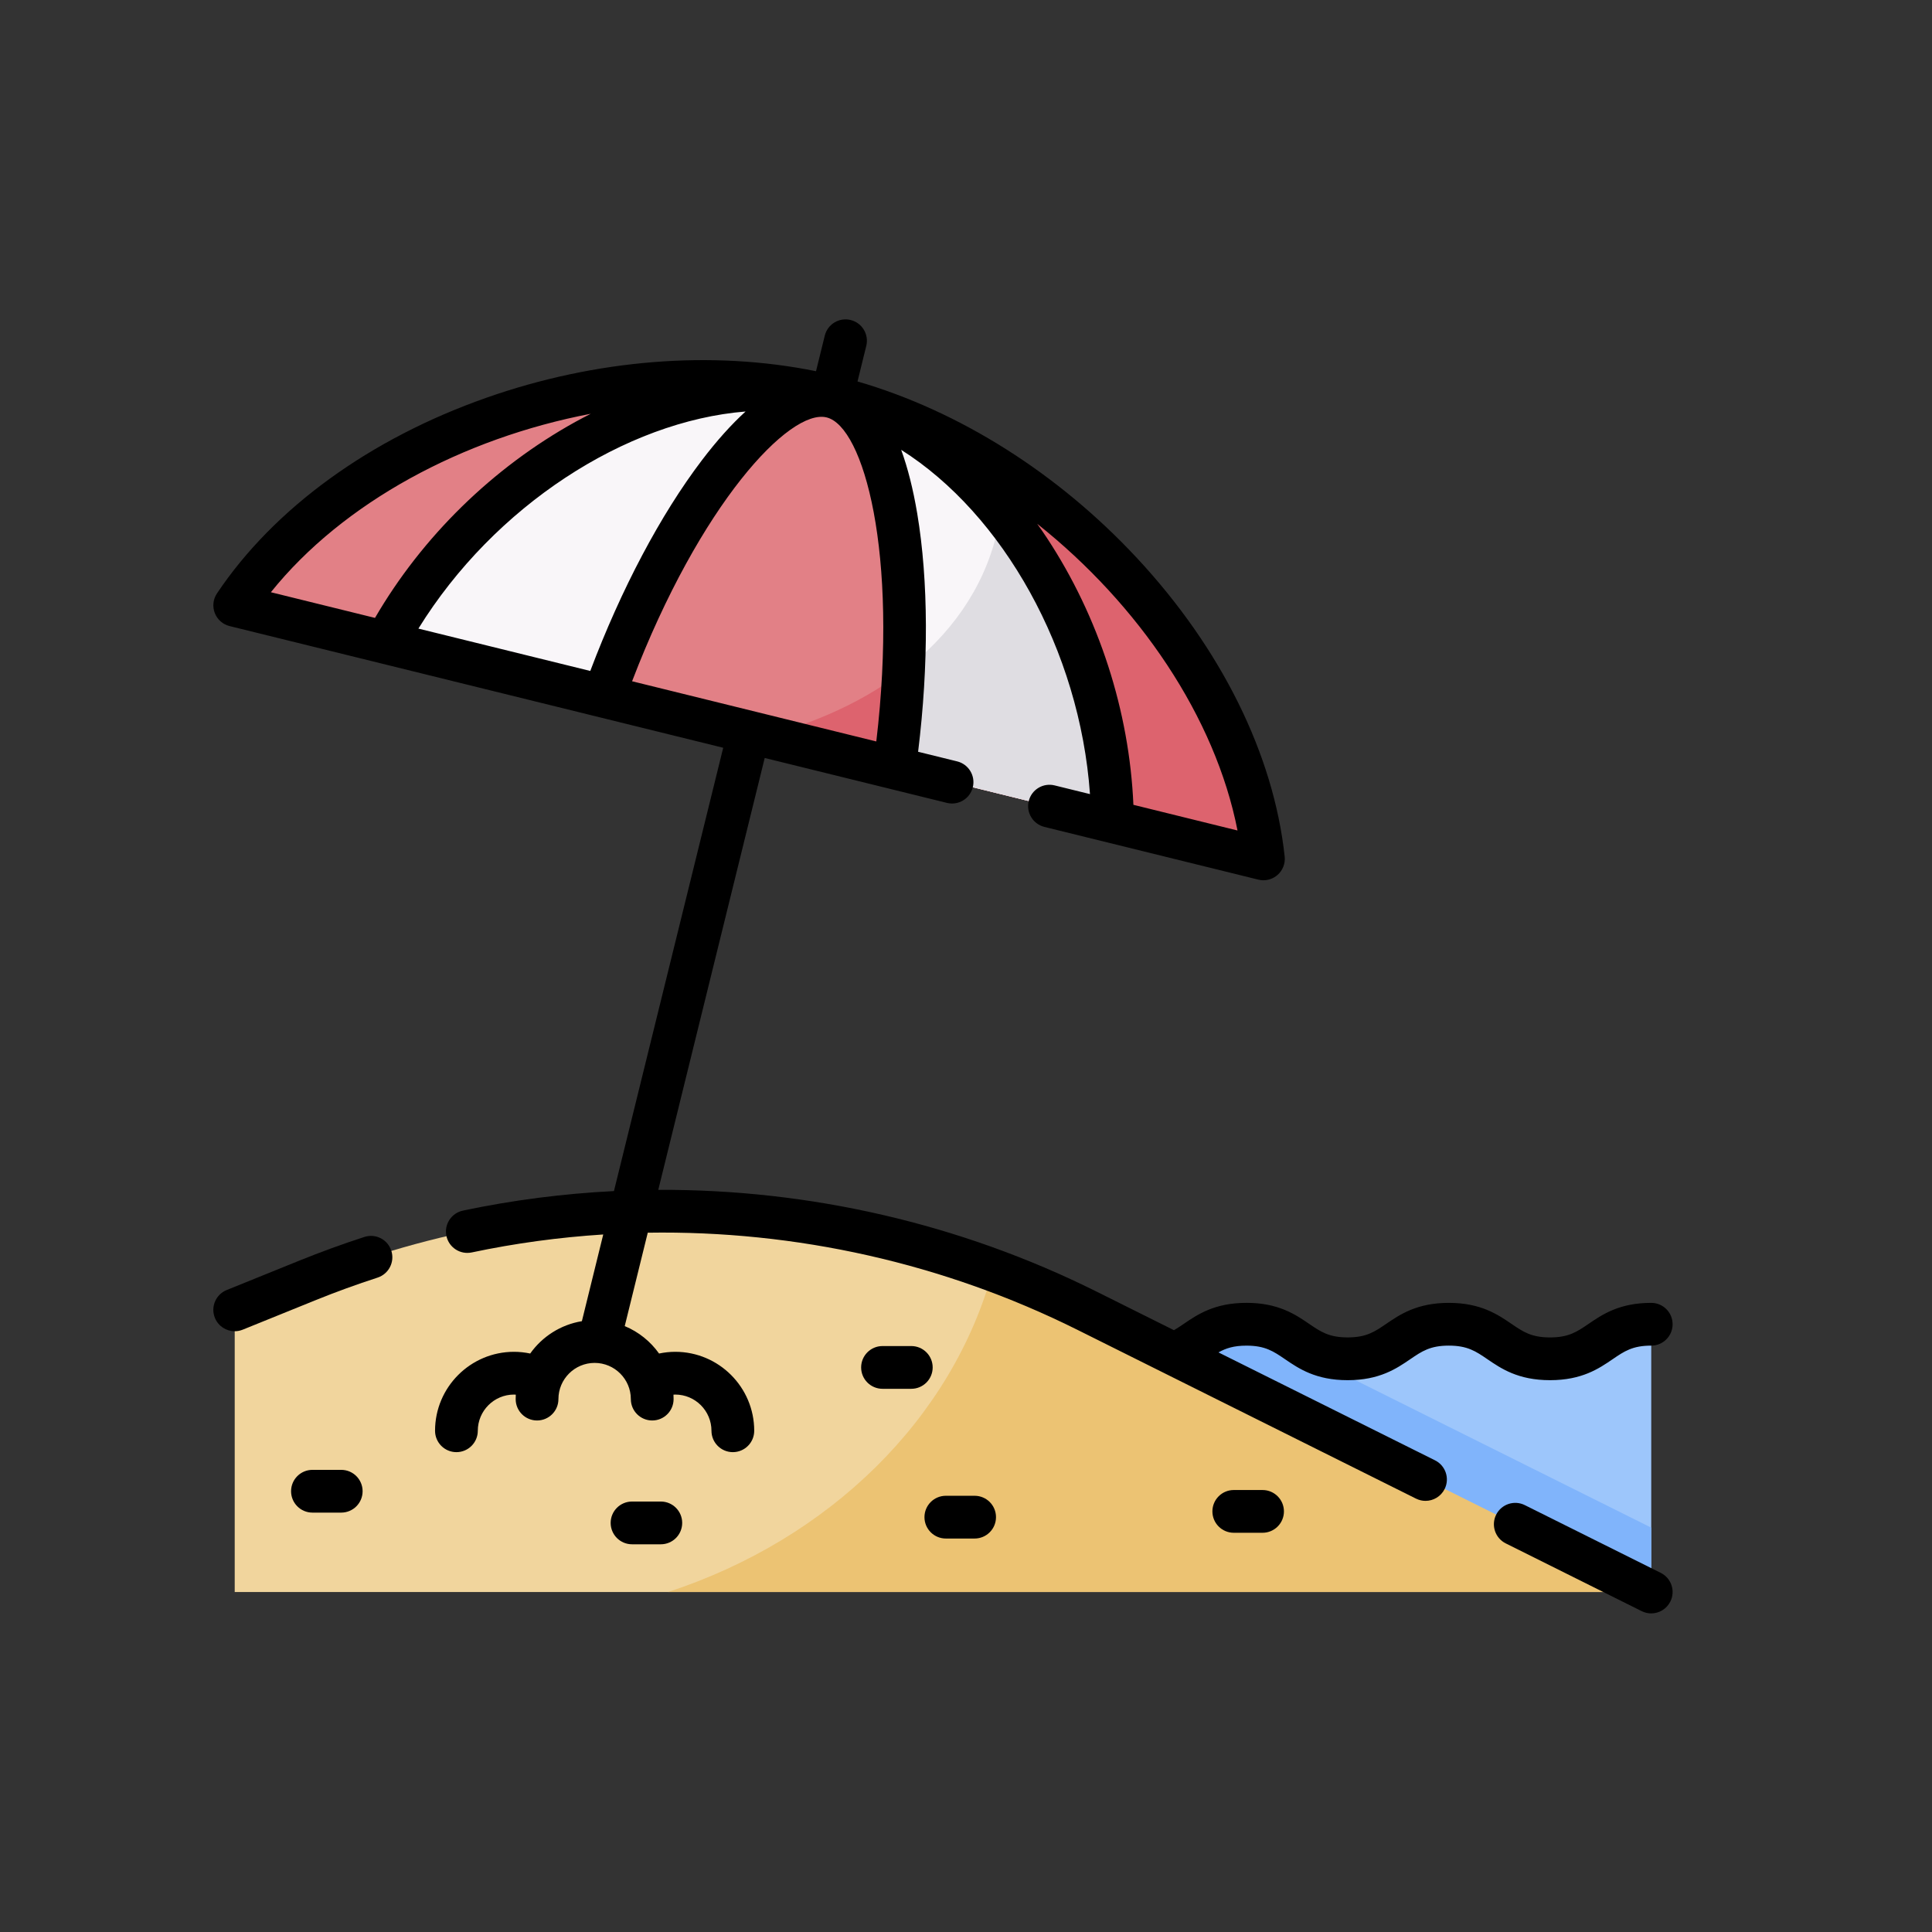 <?xml version="1.0" encoding="utf-8"?>

<svg version="1.1" id="reactivacion_economica" xmlns="http://www.w3.org/2000/svg" xmlns:xlink="http://www.w3.org/1999/xlink" x="0px" y="0px"
	 viewBox="0 0 1080 1080" style="enable-background:new 0 0 1080 1080;" xml:space="preserve">
<rect x="0" y="0" width="1080" height="1080" fill="#333333" stroke="none"/>
<style type="text/css">
	.st0{fill:#FCD770;}
	.st1{fill:#2D2D2D;}
	.st2{fill:#CD3934;}
	.st3{fill:#3A312A;}
	.st4{fill:#FCE8CB;}
	.st5{fill:#87796F;}
	.st6{fill:#8AC6DD;}
	.st7{fill:#DECAAD;}
	.st8{fill:#AA2929;}
	.st9{fill:#F5F5F5;}
	.st10{fill:#017C01;}
	.st11{fill:#009900;}
	.st12{fill:#FFC729;}
	.st13{fill:#CCD1D9;}
	.st14{fill:#AAB2BD;}
	.st15{fill:#ECC19C;}
	.st16{fill:#F5E0CD;}
	.st17{fill:#DFB28B;}
	.st18{fill:#F0D0B4;}
	.st19{fill:#E6E9ED;}
	.st20{fill:#F5BE9A;}
	.st21{fill:#9DC6FB;}
	.st22{fill:#80B4FB;}
	.st23{fill:#F1D59D;}
	.st24{fill:#ECC373;}
	.st25{fill:#E28086;}
	.st26{fill:#DD636E;}
	.st27{fill:#F9F6F9;}
	.st28{fill:#DFDDE2;}
</style>
<g>
	<g>
		<path class="st21" d="M866.48,759.58c-28.29,0-28.29-19.31-56.57-19.31c-28.28,0-28.28,19.31-56.56,19.31
			c-28.28,0-28.28-19.31-56.56-19.31c-21.66,0-26.74,11.32-40.64,16.63l266.91,133.05V740.26
			C894.76,740.26,894.76,759.58,866.48,759.58L866.48,759.58z"/>
	</g>
	<g>
		<path class="st22" d="M923.05,853.97L694.99,740.29c-20.16,0.61-25.35,11.45-38.85,16.6l266.91,133.05V853.97z"/>
	</g>
	<g>
		<path class="st23" d="M607.57,732.68c-136.09-67.84-294.74-74-435.68-16.93l-40.68,16.47v157.72h791.84L607.57,732.68z"/>
	</g>
	<g>
		<path class="st24" d="M373.47,889.94h549.58L607.57,732.68c-17.18-8.56-34.72-16.14-52.54-22.74
			C532.53,793.07,463.57,860.45,373.47,889.94L373.47,889.94z"/>
	</g>
	<g>
		<g>
			<g>
				<path class="st25" d="M706.27,480.13c-12.08-112.38-119.42-228.35-241.31-258.39S194.13,244.5,131.21,338.39L706.27,480.13z"/>
			</g>
			<g>
				<path class="st26" d="M556.95,299.11c-13.58,55.09-63.05,94.97-129.15,112.38l278.47,68.64c-8.76-81.5-67.63-164.87-145.8-216
					C560.92,275.84,559.8,287.54,556.95,299.11z"/>
			</g>
			<g>
				<path class="st27" d="M464.96,221.74c34.45,8.49,49.86,101.8,35.04,207.55l121.89,30.04
					C620.81,349.66,551.07,242.96,464.96,221.74s-197.45,40.84-249.37,137.45l121.89,30.04
					C373.5,288.71,430.51,213.25,464.96,221.74z"/>
			</g>
			<g>
				<path class="st28" d="M559.46,285.82c-0.6,4.45-1.43,8.88-2.52,13.29c-7.48,30.34-25.85,56.06-51.88,75.96
					c-0.8,17.43-2.46,35.63-5.07,54.22l121.89,30.04C621.25,394.88,596.9,331.47,559.46,285.82L559.46,285.82z"/>
			</g>
		</g>
	</g>
	<g>
		<path d="M901.5,759.79c6.44-4.4,11.1-7.58,21.55-7.58c6.6,0,11.95-5.35,11.95-11.95c0-6.6-5.35-11.95-11.95-11.95
			c-17.83,0-27.37,6.51-35.02,11.74c-6.44,4.4-11.1,7.58-21.55,7.58c-10.45,0-15.11-3.18-21.55-7.58
			c-7.66-5.23-17.19-11.74-35.02-11.74c-17.83,0-27.36,6.51-35.02,11.74c-6.44,4.4-11.09,7.57-21.54,7.57s-15.1-3.18-21.54-7.58
			c-7.66-5.23-17.19-11.74-35.02-11.74s-27.37,6.51-35.03,11.73c-1.92,1.31-3.7,2.5-5.51,3.55l-43.35-21.61
			c-76.15-37.96-160.42-57.22-244.92-56.84l59.5-241.42l101.87,25.11c6.41,1.58,12.88-2.33,14.46-8.74s-2.34-12.88-8.74-14.46
			l-21.84-5.38c5.96-48.65,5.81-95.59-0.49-133.18c-2.28-13.57-5.28-25.45-8.97-35.6c56.87,35.94,99.86,112.03,105.54,192.45
			l-19.77-4.87c-6.41-1.58-12.88,2.33-14.46,8.74c-1.58,6.41,2.34,12.88,8.74,14.46l119.59,29.48c0.95,0.23,1.91,0.35,2.86,0.35
			c2.86,0,5.66-1.03,7.86-2.95c2.93-2.57,4.44-6.4,4.02-10.28c-6.13-57.03-35.47-116.32-82.62-166.94
			c-44.14-47.39-99.2-82.11-156.17-98.67l4.9-19.89c1.58-6.41-2.34-12.88-8.74-14.46c-6.41-1.57-12.88,2.33-14.46,8.74l-4.9,19.89
			c-58.14-11.81-123.04-6.66-184.14,14.79c-65.27,22.91-118.8,61.77-150.73,109.42c-2.17,3.24-2.62,7.33-1.22,10.97
			s4.5,6.36,8.28,7.29L404.28,418l-61.08,247.82c-28.3,1.42-56.54,5.03-84.43,10.92c-6.46,1.37-10.58,7.71-9.22,14.16
			s7.7,10.58,14.16,9.22c24.29-5.14,48.87-8.46,73.51-10.04l-11.94,48.47c-11.89,1.94-22.19,8.64-28.89,18.08
			c-2.97-0.62-6.01-0.96-9.05-0.96c-24.34,0-44.14,19.8-44.14,44.14c0,6.6,5.35,11.95,11.95,11.95s11.95-5.35,11.95-11.95
			c0-11.16,9.08-20.24,20.24-20.24c0.34,0,0.67,0.04,1,0.06c-0.05,0.82-0.07,1.65-0.07,2.48c0,6.6,5.35,11.95,11.95,11.95
			c6.6,0,11.95-5.35,11.95-11.95c0-11.16,9.08-20.24,20.24-20.24c11.16,0,20.24,9.08,20.24,20.24c0,6.6,5.35,11.95,11.95,11.95
			c6.6,0,11.95-5.35,11.95-11.95c0-0.83-0.03-1.66-0.07-2.48c0.33-0.02,0.66-0.06,1-0.06c11.16,0,20.24,9.08,20.24,20.24
			c0,6.6,5.35,11.95,11.95,11.95c6.6,0,11.95-5.35,11.95-11.95c0-24.34-19.8-44.14-44.14-44.14c-3.05,0-6.08,0.34-9.05,0.96
			c-4.8-6.76-11.44-12.12-19.19-15.33l12.87-52.22c82.8-1.34,165.56,17.1,240.16,54.29l189.28,94.36c1.71,0.85,3.53,1.26,5.32,1.26
			c4.39,0,8.61-2.43,10.7-6.62c2.94-5.91,0.54-13.08-5.36-16.03L681.13,756c4.13-2.32,8.55-3.78,15.65-3.78
			c10.45,0,15.1,3.18,21.54,7.57c7.66,5.23,17.19,11.74,35.02,11.74c17.83,0,27.36-6.51,35.02-11.74c6.44-4.4,11.09-7.58,21.54-7.58
			c10.45,0,15.11,3.18,21.55,7.58c7.66,5.23,17.19,11.74,35.02,11.74C884.31,771.53,893.84,765.02,901.5,759.79L901.5,759.79z
			 M353.34,380.83c37.89-99.01,88.1-152.61,108.76-147.49c20.66,5.09,40.22,75.86,27.76,181.14L353.34,380.83z M233.89,351.39
			c42.4-68.58,115.83-115.97,182.89-121.36c-7.98,7.27-16.17,16.39-24.49,27.35c-23.05,30.35-44.99,71.84-62.32,117.69
			L233.89,351.39z M691.78,464.25l-58.2-14.35c-2.27-52.39-19.25-105-48.29-149.11c-1.79-2.72-3.63-5.37-5.49-7.99
			C636.67,338.01,679.37,400.9,691.78,464.25z M330.24,231.3c-2.86,1.46-5.72,2.95-8.57,4.52
			c-46.21,25.56-85.68,64.26-112.04,109.59l-58.21-14.35C191.84,280.74,258.88,244.9,330.24,231.3z"/>
		<path d="M928.38,879.25l-76-37.88c-5.91-2.95-13.08-0.54-16.03,5.36c-2.94,5.91-0.54,13.08,5.36,16.03l76,37.88
			c1.71,0.85,3.53,1.26,5.32,1.26c4.39,0,8.61-2.43,10.7-6.62C936.69,889.37,934.29,882.19,928.38,879.25z"/>
		<path d="M203.69,691.46c-12.19,3.95-24.4,8.4-36.29,13.21l-40.68,16.47c-6.12,2.48-9.07,9.44-6.59,15.56
			c1.88,4.65,6.36,7.47,11.08,7.47c1.49,0,3.01-0.28,4.48-0.88l40.68-16.47c11.36-4.6,23.04-8.85,34.69-12.63
			c6.28-2.04,9.72-8.78,7.68-15.05C216.71,692.86,209.97,689.42,203.69,691.46z"/>
		<path d="M521.37,764.4c0-6.6-5.35-11.95-11.95-11.95h-16.09c-6.6,0-11.95,5.35-11.95,11.95s5.35,11.95,11.95,11.95h16.09
			C516.02,776.35,521.37,771,521.37,764.4z"/>
		<path d="M544.83,836.15h-16.1c-6.6,0-11.95,5.35-11.95,11.95c0,6.6,5.35,11.95,11.95,11.95h16.09c6.6,0,11.95-5.35,11.95-11.95
			C556.78,841.5,551.43,836.15,544.83,836.15L544.83,836.15z"/>
		<path d="M705.78,832.93h-16.09c-6.6,0-11.95,5.35-11.95,11.95c0,6.6,5.35,11.95,11.95,11.95h16.09c6.6,0,11.95-5.35,11.95-11.95
			C717.72,838.28,712.37,832.93,705.78,832.93z"/>
		<path d="M190.76,821.66h-16.1c-6.6,0-11.95,5.35-11.95,11.95c0,6.6,5.35,11.95,11.95,11.95h16.09c6.6,0,11.95-5.35,11.95-11.95
			C202.7,827.01,197.36,821.66,190.76,821.66z"/>
		<path d="M369.4,839.37h-16.09c-6.6,0-11.95,5.35-11.95,11.95s5.35,11.95,11.95,11.95h16.09c6.6,0,11.95-5.35,11.95-11.95
			S376,839.37,369.4,839.37z"/>
	</g>
</g>
</svg>
